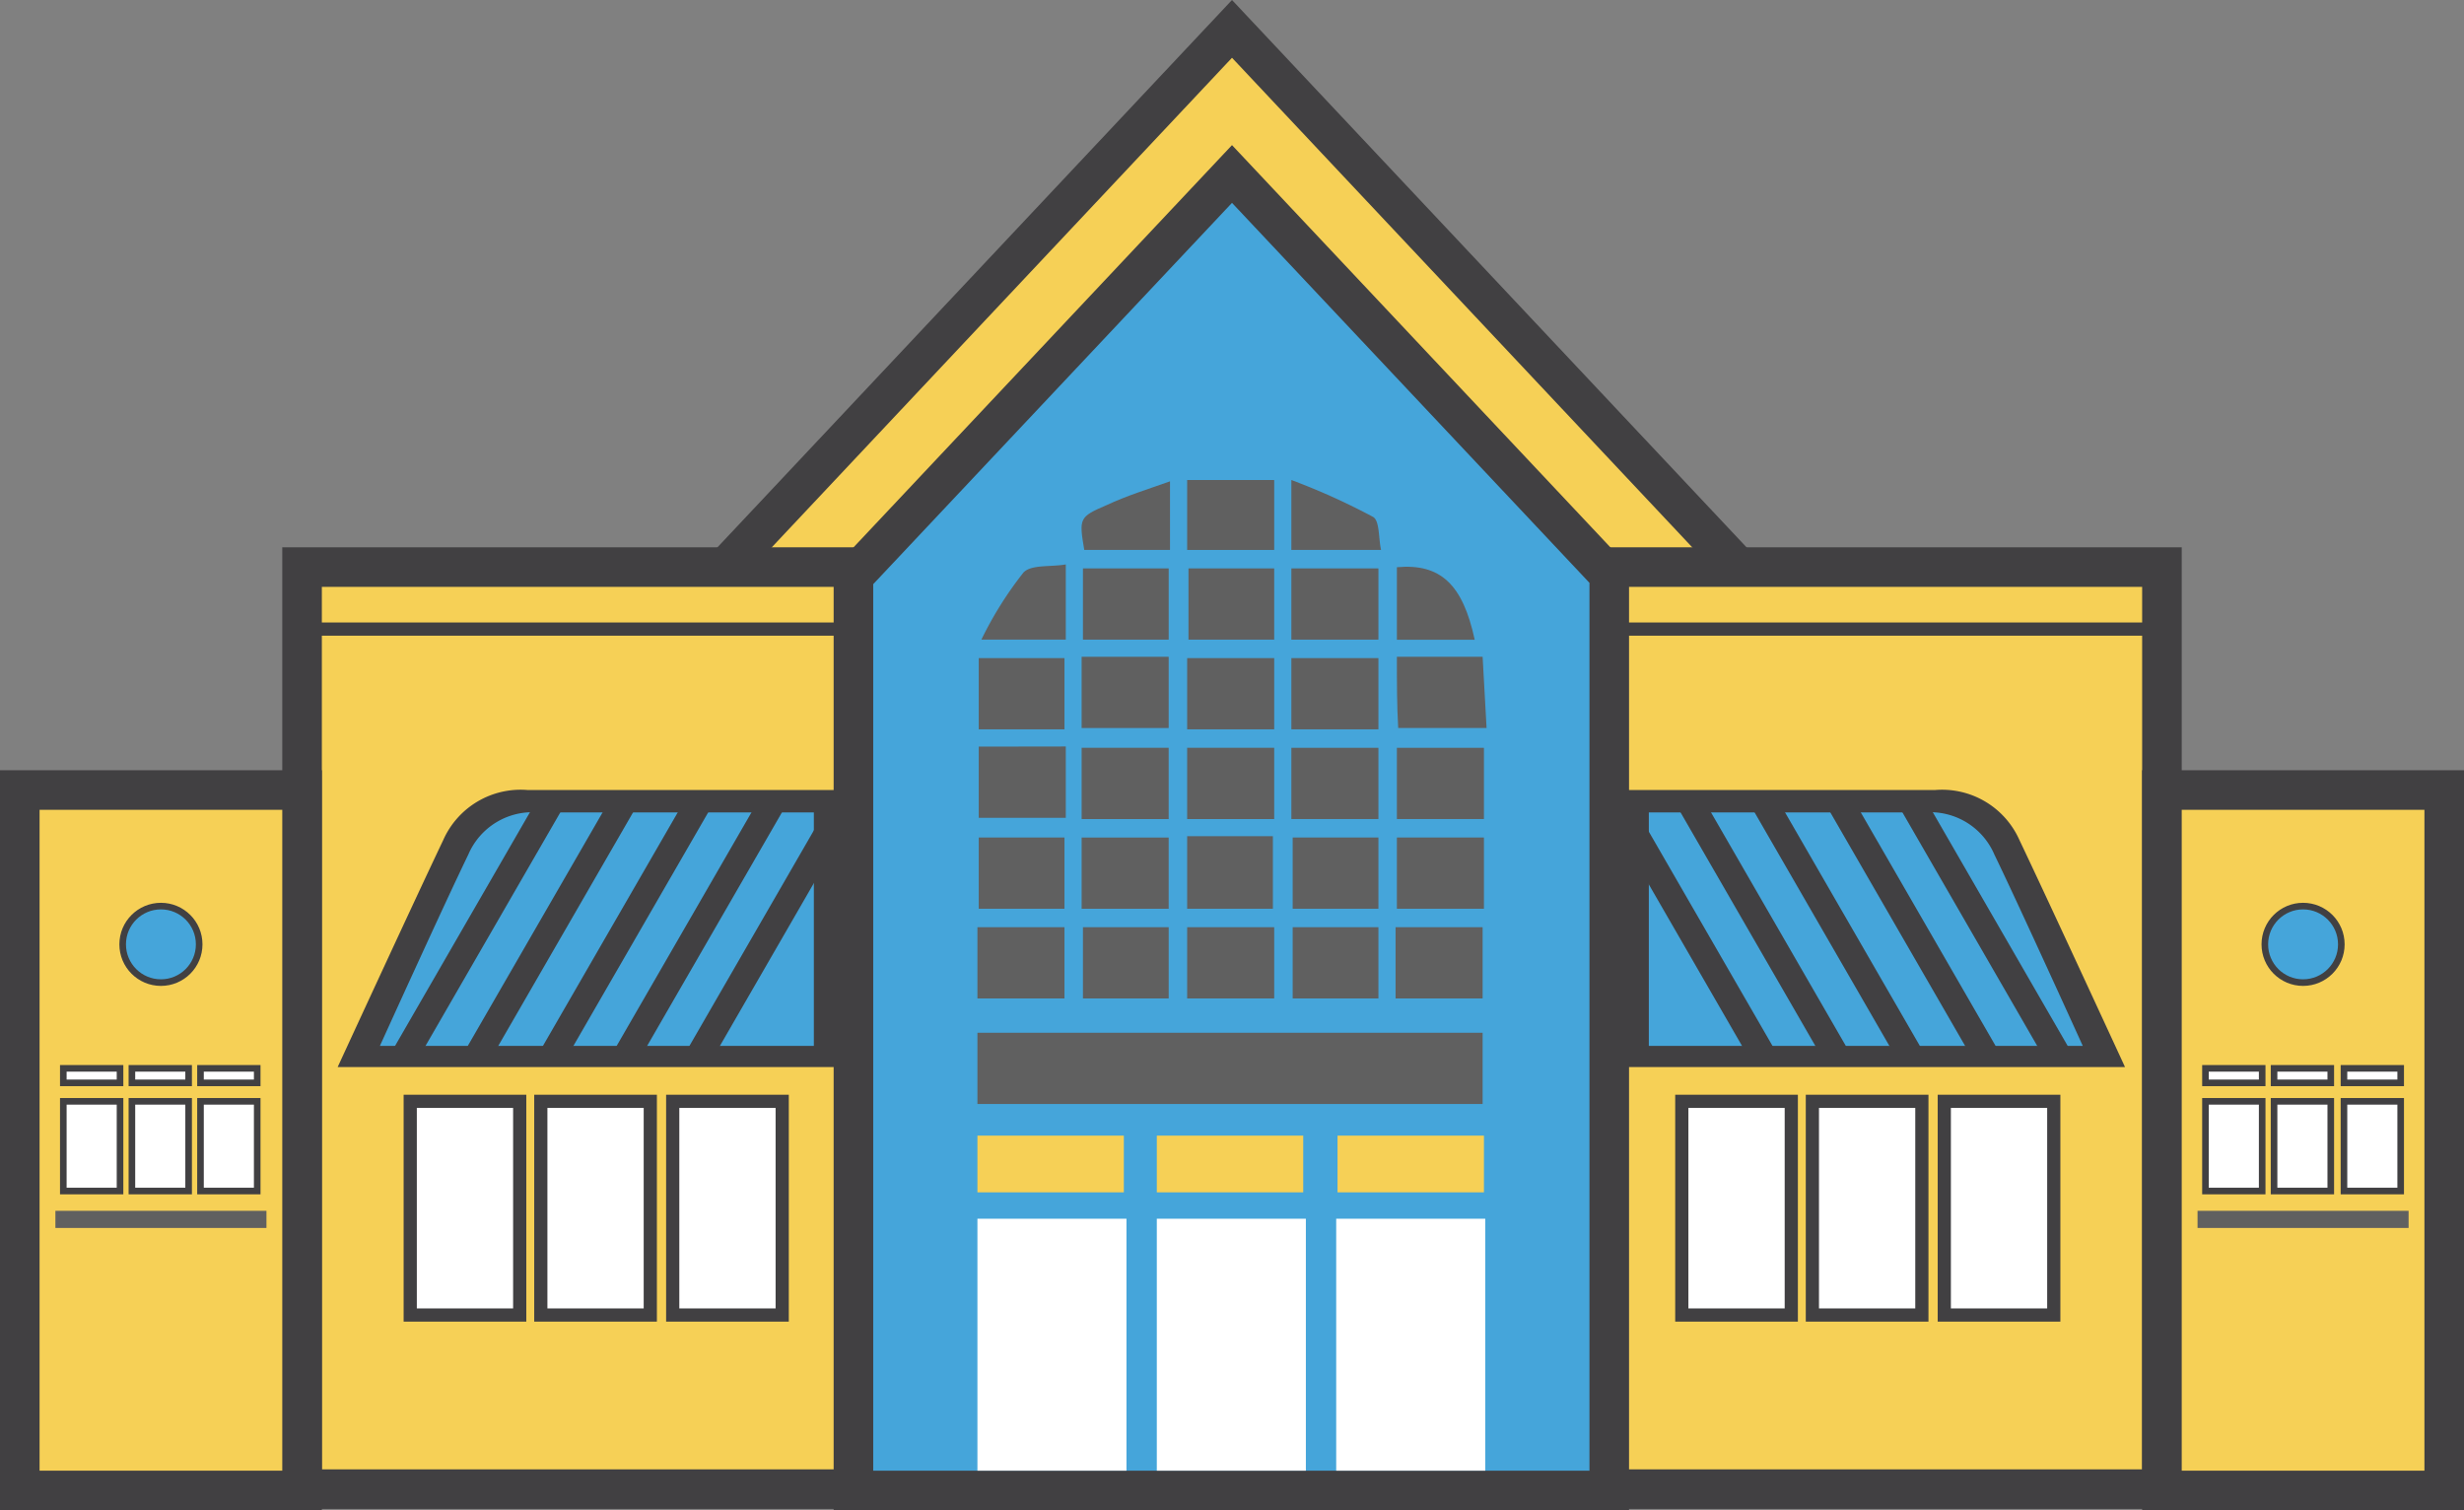 <svg xmlns="http://www.w3.org/2000/svg" viewBox="0 0 186.8 114.49"><rect x="0" y="0" width="186.8" height="114.49" fill="#808080" stroke="none"/><defs><style>.a,.g{fill:#f6d056;}.a,.b,.c,.e,.j,.k{stroke:#414042;stroke-miterlimit:10;}.a,.c{stroke-width:3px;}.b{fill:none;}.c,.i,.k{fill:#45a5da;}.d,.e,.j{fill:#fff;}.f{fill:#606060;}.h{fill:#414042;}.j,.k{stroke-width:0.5px;}</style></defs><title>large store -grocery- supercenters- mass- club- net</title><polygon class="a" points="93.4 2.19 49.4 48.99 137.4 48.99 93.4 2.19"/><rect class="a" x="22.9" y="42.99" width="141" height="69.9"/><line class="b" x1="22.9" y1="47.69" x2="163.9" y2="47.69"/><polygon class="c" points="122 43.59 93.4 13.19 64.7 43.69 64.7 112.99 122 112.99 122 43.59"/><rect class="d" x="74.1" y="92.39" width="11.3" height="19.1"/><rect class="d" x="87.7" y="92.39" width="11.3" height="19.1"/><rect class="d" x="101.3" y="92.39" width="11.3" height="19.1"/><rect class="e" x="31.1" y="83.49" width="8.3" height="16.2"/><rect class="e" x="41" y="83.49" width="8.3" height="16.2"/><rect class="e" x="51" y="83.49" width="8.3" height="16.2"/><rect class="e" x="127.5" y="83.49" width="8.3" height="16.2"/><rect class="e" x="137.4" y="83.49" width="8.3" height="16.2"/><rect class="e" x="147.4" y="83.49" width="8.3" height="16.2"/><path class="f" d="M112.4,83.69H74.1v-5.4h38.3Z"/><path class="f" d="M90,63.39h6.5v5.5H90Z"/><path class="f" d="M88.6,68.89H82v-5.4h6.6Z"/><path class="f" d="M88.6,48.49H82.1v-5.4h6.5Z"/><path class="f" d="M96.6,48.49H90.1v-5.4h6.5Z"/><path class="f" d="M97.9,48.49v-5.4h6.6v5.4Z"/><path class="f" d="M80.7,68.89H74.2v-5.4h6.5Z"/><path class="f" d="M80.8,56.59V62H74.2v-5.4Z"/><path class="f" d="M82,55.19v-5.4h6.6v5.4Z"/><path class="f" d="M90,55.29v-5.4h6.6v5.4Z"/><path class="f" d="M97.9,55.29v-5.4h6.6v5.4Z"/><path class="f" d="M96.6,62.09H90v-5.4h6.6Z"/><path class="f" d="M88.6,62.09H82v-5.4h6.6Z"/><path class="f" d="M104.5,68.89H98v-5.4h6.5Z"/><path class="f" d="M105.9,68.89v-5.4h6.6v5.4Z"/><path class="f" d="M80.7,75.69H74.1v-5.4h6.6Z"/><path class="f" d="M88.6,75.69H82.1v-5.4h6.5Z"/><path class="f" d="M90,75.69v-5.4h6.6v5.4Z"/><path class="f" d="M104.5,75.69H98v-5.4h6.5Z"/><path class="f" d="M112.4,75.69h-6.6v-5.4h6.6Z"/><path class="f" d="M112.5,56.69v5.4h-6.6v-5.4Z"/><path class="f" d="M104.5,56.69v5.4H97.9v-5.4Z"/><path class="f" d="M74.2,55.29v-5.4h6.5v5.4Z"/><path class="f" d="M105.9,49.79h6.5l.3,5.4H106C105.9,53.49,105.9,51.69,105.9,49.79Z"/><path class="f" d="M90,41.69v-5.3h6.6v5.3Z"/><path class="f" d="M74.4,48.49a27.81,27.81,0,0,1,3.2-5.1c.6-.6,2-.4,3.2-.6v5.7Z"/><path class="f" d="M105.9,43c3.3-.3,5,1.3,5.9,5.5h-5.9Z"/><path class="f" d="M97.9,41.69v-5.3a50.49,50.49,0,0,1,6.2,2.8c.5.3.4,1.6.6,2.5Z"/><path class="f" d="M88.7,41.69H82.2c-.4-2.4-.4-2.5,1.7-3.4,1.5-.7,3.1-1.2,4.8-1.8Z"/><path class="g" d="M74.1,86.09H85.2v4.3H74.1Z"/><path class="g" d="M87.7,90.39v-4.3H98.8v4.3Z"/><path class="g" d="M112.5,86.09v4.3H101.4v-4.3Z"/><path class="h" d="M122,59.89h24.7a6.42,6.42,0,0,1,6.4,3.8c2.1,4.4,8,17.2,8,17.2H122Z"/><path class="i" d="M125.1,61.59h20.8a5.29,5.29,0,0,1,5.3,3.2c1.8,3.7,6.7,14.5,6.7,14.5H125V61.59Z"/><rect class="h" x="127.53" y="60.7" width="2" height="20.9" transform="translate(-18.36 73.8) rotate(-30)"/><rect class="h" x="132.71" y="59.4" width="2" height="22.2" transform="translate(-17.34 76.3) rotate(-30)"/><rect class="h" x="138.29" y="59.3" width="2" height="22.3" transform="translate(-16.56 79.09) rotate(-30)"/><rect class="h" x="144.08" y="59.48" width="2" height="22.1" transform="translate(-15.83 81.99) rotate(-30)"/><rect class="h" x="149.41" y="59.19" width="2" height="22.2" transform="translate(-15 84.62) rotate(-30)"/><path class="h" d="M64.7,59.89H40a6.42,6.42,0,0,0-6.4,3.8c-2.1,4.4-8,17.2-8,17.2H64.7Z"/><path class="i" d="M61.6,61.59H40.8a5.29,5.29,0,0,0-5.3,3.2c-1.8,3.7-6.7,14.5-6.7,14.5H61.7V61.59Z"/><rect class="h" x="47.71" y="70.1" width="20.9" height="2" transform="translate(-32.5 85.91) rotate(-60)"/><rect class="h" x="41.89" y="69.47" width="22.2" height="2" transform="translate(-34.53 81.13) rotate(-60)"/><rect class="h" x="36.24" y="69.5" width="22.3" height="2" transform="translate(-37.36 76.29) rotate(-60)"/><rect class="h" x="30.61" y="69.56" width="22.1" height="2" transform="translate(-40.28 71.36) rotate(-60)"/><rect class="h" x="25.21" y="69.27" width="22.2" height="2" transform="translate(-42.7 66.58) rotate(-60)"/><rect class="a" x="163.9" y="59.89" width="21.4" height="53.1"/><rect class="a" x="1.5" y="59.89" width="21.4" height="53.1"/><rect class="j" x="4.8" y="83.49" width="4.3" height="6.8"/><rect class="j" x="10" y="83.49" width="4.3" height="6.8"/><rect class="j" x="15.2" y="83.49" width="4.3" height="6.8"/><rect class="j" x="4.8" y="80.99" width="4.3" height="1.1"/><rect class="j" x="10" y="80.99" width="4.3" height="1.1"/><rect class="j" x="15.2" y="80.99" width="4.3" height="1.1"/><circle class="k" cx="12.2" cy="71.59" r="2.9"/><path class="f" d="M20.2,93.09H4.2v-1.3h16Z"/><rect class="j" x="167.2" y="83.49" width="4.3" height="6.8"/><rect class="j" x="172.4" y="83.49" width="4.3" height="6.8"/><rect class="j" x="177.7" y="83.49" width="4.3" height="6.8"/><rect class="j" x="167.2" y="80.99" width="4.3" height="1.1"/><rect class="j" x="172.4" y="80.99" width="4.3" height="1.1"/><rect class="j" x="177.7" y="80.99" width="4.3" height="1.1"/><circle class="k" cx="174.6" cy="71.59" r="2.9"/><path class="f" d="M182.6,93.09h-16v-1.3h16Z"/></svg>